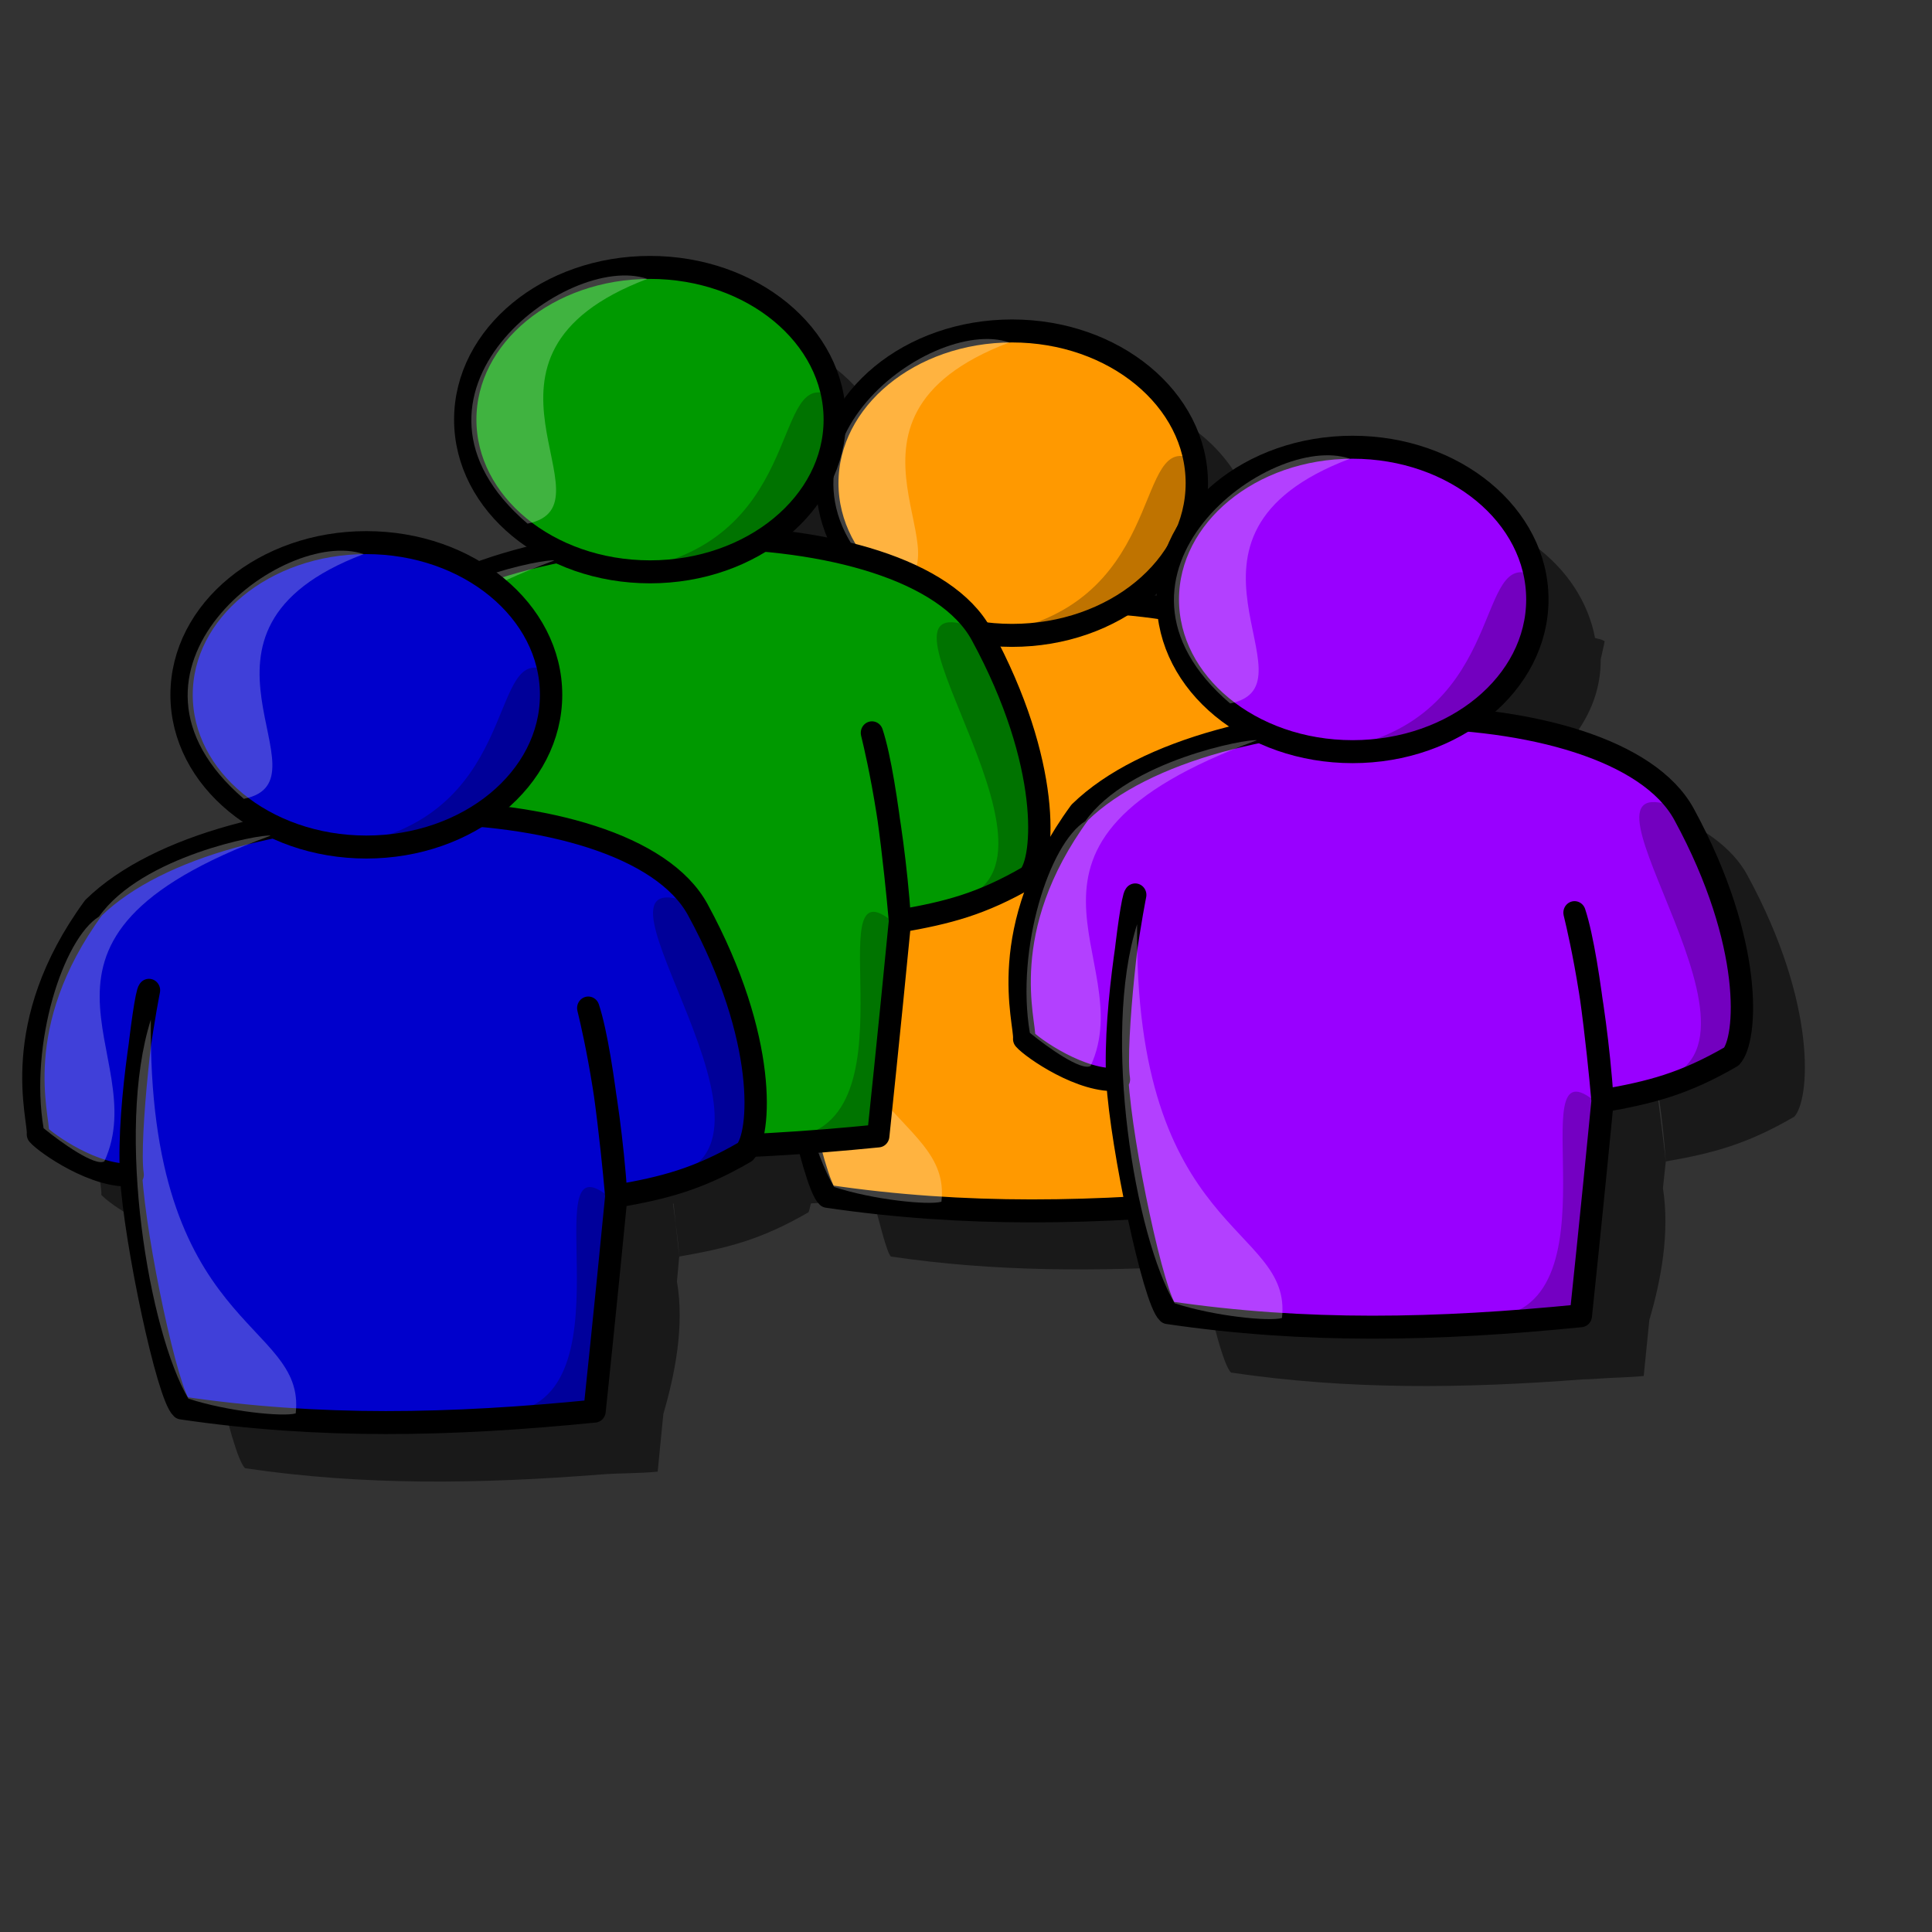 <?xml version="1.0" encoding="UTF-8" standalone="no"?>
<!DOCTYPE svg PUBLIC "-//W3C//DTD SVG 20010904//EN" "http://www.w3.org/TR/2001/REC-SVG-20010904/DTD/svg10.dtd">
<svg xmlns="http://www.w3.org/2000/svg" xmlns:xlink="http://www.w3.org/1999/xlink" height="80pt" width="80pt">
 <rect width="100%" height="100%" fill="#333333" stroke="none"/>
 <path d="m39.375 18.125c-5.628 0-10.187 3.772-10.187 8.406 0 3.182 2.235 5.857 5.406 7.281-1.708 0.332-3.293 0.784-4.782 1.344-1.716-1.08-3.768-1.843-6.093-1.844-5.628 0-10.188 3.772-10.188 8.407 0 3.188 2.224 5.891 5.407 7.312-4.208 0.818-8.029 2.242-10.282 4.438-4.744 6.477-2.976 11.578-3.062 12.5 0.426 0.491 3.136 2.379 5.156 2.219-0.053-1.084 0.131-2.228 0.219-3.407 0.068-1.111 0.032-1.68 0.156-2.812 0.286-2.216 0.594-3.938 0.594-3.938-0.116 0.095-0.377 1.968-0.594 3.938-0.113 0.878-0.084 1.84-0.156 2.812-0.079 1.282-0.245 2.821-0.157 3.407-0.019 0.001-0.042-0.002-0.062 0 0.001 0.019-0.001 0.042 0 0.062 0.22 3.67 2.006 12.103 2.781 12.812 6.568 0.97 12.936 0.87 19.657 0.344 1.053-0.082 2.049-0.049 3.124-0.156 0 0 0.238-2.47 0.313-3.188 0.644-2.21 1.171-4.85 0.75-7.312 0.068-0.693 0.056-0.661 0.125-1.375-0.084-1.212-0.219-1.894-0.344-2.937 0.011 0 0.02 0.03 0.032 0.031 0.141 1.335 0.312 2.906 0.312 2.906 2.629-0.461 4.496-0.913 7.125-2.437 0.073-0.078 0.092-0.362 0.156-0.5 1.135-0.05 2.284-0.103 3.438-0.188 0.34 1.239 0.739 2.915 0.969 3.125 5.723 0.845 11.319 0.831 17.093 0.5 0.605 2.931 1.268 5.522 1.688 5.906 6.492 0.959 12.803 0.883 19.437 0.375 0.286-0.001 0.428-0.016 0.719-0.031 0.89-0.073 1.718-0.066 2.625-0.156 0 0 0.241-2.412 0.312-3.094 0.641-2.175 1.137-4.8 0.75-7.281 0.074-0.741 0.082-0.703 0.157-1.469-0.174-2.503-0.5-4.355-0.781-6.063-0.236-1.618-0.468-3.395-0.782-4.343-0.023-0.056 0.36 1.791 0.782 4.343 0.439 3.017 0.781 6.063 0.781 6.063 2.628-0.461 4.465-0.944 7.093-2.469 0.862-0.922 1.308-6.182-2.593-13.344-1.662-3.053-6.718-4.708-12.469-5.156 2.572-1.524 4.375-3.88 4.375-6.687v-0.063c0.068-0.335 0.185-0.777 0.219-1-0.209-0.141-0.357-0.116-0.532-0.187-0.758-4.019-4.814-7.157-9.906-7.157-4.221 0-7.826 2.112-9.375 5.126 0.48-0.974 0.781-2.042 0.781-3.157 0-0.021 0.001-0.041 0-0.062 0.067-0.33 0.185-0.78 0.219-1-0.213-0.145-0.353-0.116-0.531-0.188-0.765-4.013-4.788-7.125-9.875-7.125-5.628 0-10.187 3.741-10.187 8.375 0 1.511 0.588 2.869 1.437 4.094-1.664-0.443-3.475-0.724-5.406-0.875 2.213-1.31 3.7-3.269 4.093-5.594 0.147-0.47 0.173-0.746 0.25-1.125 0-0.01 0.001-0.021 0-0.031 0.071-0.344 0.184-0.804 0.219-1.031-0.213-0.145-0.353-0.116-0.531-0.188-0.76-4.017-4.784-7.156-9.875-7.156zm29.375 15.187c-0.48 0.974-0.781 2.042-0.781 3.157 0 0.212 0.137 0.385 0.156 0.593-0.942-0.156-1.905-0.265-2.906-0.343 1.501-0.895 2.8-1.984 3.531-3.407z" fill-opacity=".5" fill-rule="evenodd" fill="#000000"/>
 <g fill-rule="evenodd" transform="translate(0 -2.5)">
  <path stroke-linejoin="round" d="m18.815 66.311c0.157-1.63-3.046-10.639 5.584-22.094 13.016-12.332 53.567-12.473 60.659 0.191 7.091 12.664 6.319 21.993 4.753 23.623-4.782 2.696-8.154 3.51-12.936 4.325 0 0-1.177-13.555-2.814-18.359-0.07-0.164 2.026 7.321 2.814 18.363-1.091 10.917-2.182 20.957-2.182 20.957-14.445 1.402-27.638 1.676-41.457-0.307-1.41-1.254-4.666-16.16-5.066-22.65-0.4-7.493 1.793-18.092 1.793-18.092-0.47 0.376-2.182 14.498-1.636 17.992-3.685 0.358-8.728-3.071-9.512-3.949z" transform="matrix(.55 0 0 .566 27.396 15.905)" stroke="#000000" stroke-width="2.242" fill="#ff9900"/>
  <path stroke-linejoin="round" d="m70.329 23.447c0 8.195-8.308 14.847-18.546 14.847s-18.547-6.652-18.547-14.847c0-8.196 8.309-14.848 18.547-14.848 10.238 0 18.546 6.652 18.546 14.848z" transform="matrix(.55 0 0 .566 27.396 15.905)" stroke="#000000" stroke-width="2.242" fill="#ff9900"/>
  <g stroke-width="1pt" fill="#ffffff" fill-opacity="0.25">
   <path d="m51.512 9.72c-8.077-2.692-27.102 11.308-12.025 23.872 9.153-1.796-8.436-16.334 12.025-23.872z" transform="matrix(.55 0 0 .566 27.396 15.905)"/>
   <path d="m42.179 37.181c-0.898-0.18-12.923 1.974-17.231 7.897-3.589 2.154-7 12.384-5.564 20.641 1.795 1.435 5.205 3.769 6.103 3.23 5.025-10.589-11.846-21.538 16.692-31.768z" transform="matrix(.55 0 0 .566 27.396 15.905)"/>
   <path d="m30.153 55.129c-3.589 10.949-0.179 30.512 3.769 36.974 3.949 1.256 9.513 1.795 10.77 1.436 1.076-9.154-14.898-7.898-14.539-38.41z" transform="matrix(.55 0 0 .566 27.396 15.905)"/>
  </g>
  <g stroke-width="1pt">
   <path d="m52.589 37.54c15.256-4.129 11.307-20.462 18.128-15.975-0.539 3.411-2.693 15.436-18.128 15.975z" fill-opacity="0.25" transform="matrix(.55 0 0 .566 27.396 15.905)"/>
   <path d="m81.306 70.565s8.257-1.616 8.616-3.231c1.974-6.282-3.411-21.179-5.923-23.692-12.205-4.308 13.281 24.948-2.693 26.923z" fill-opacity="0.25" transform="matrix(.55 0 0 .566 27.396 15.905)"/>
   <path d="m64.973 93.539s7.898 0.538 8.795-0.898 5.026-14 2.513-20.102c-8.257-6.82 3.051 20.82-11.308 21z" fill-opacity="0.24" transform="matrix(.55 0 0 .566 27.396 15.905)"/>
  </g>
  <path stroke-linejoin="round" d="m18.815 66.311c0.157-1.63-3.046-10.639 5.584-22.094 13.016-12.332 53.567-12.473 60.659 0.191 7.091 12.664 6.319 21.993 4.753 23.623-4.782 2.696-8.154 3.51-12.936 4.325 0 0-1.177-13.555-2.814-18.359-0.07-0.164 2.026 7.321 2.814 18.363-1.091 10.917-2.182 20.957-2.182 20.957-14.445 1.402-27.638 1.676-41.457-0.307-1.41-1.254-4.666-16.16-5.066-22.65-0.4-7.493 1.793-18.092 1.793-18.092-0.47 0.376-2.182 14.498-1.636 17.992-3.685 0.358-8.728-3.071-9.512-3.949z" transform="matrix(.55 0 0 .566 46.197 22.325)" stroke="#000000" stroke-width="2.242" fill="#9900ff"/>
  <path stroke-linejoin="round" d="m70.329 23.447c0 8.195-8.308 14.847-18.546 14.847s-18.547-6.652-18.547-14.847c0-8.196 8.309-14.848 18.547-14.848 10.238 0 18.546 6.652 18.546 14.848z" transform="matrix(.55 0 0 .566 46.197 22.325)" stroke="#000000" stroke-width="2.242" fill="#9900ff"/>
  <g stroke-width="1pt" fill="#ffffff" fill-opacity="0.25">
   <path d="m51.512 9.72c-8.077-2.692-27.102 11.308-12.025 23.872 9.153-1.796-8.436-16.334 12.025-23.872z" transform="matrix(.55 0 0 .566 46.197 22.325)"/>
   <path d="m42.179 37.181c-0.898-0.18-12.923 1.974-17.231 7.897-3.589 2.154-7 12.384-5.564 20.641 1.795 1.435 5.205 3.769 6.103 3.23 5.025-10.589-11.846-21.538 16.692-31.768z" transform="matrix(.55 0 0 .566 46.197 22.325)"/>
   <path d="m30.153 55.129c-3.589 10.949-0.179 30.512 3.769 36.974 3.949 1.256 9.513 1.795 10.77 1.436 1.076-9.154-14.898-7.898-14.539-38.41z" transform="matrix(.55 0 0 .566 46.197 22.325)"/>
  </g>
  <g stroke-width="1pt">
   <path d="m52.589 37.54c15.256-4.129 11.307-20.462 18.128-15.975-0.539 3.411-2.693 15.436-18.128 15.975z" fill-opacity="0.25" transform="matrix(.55 0 0 .566 46.197 22.325)"/>
   <path d="m81.306 70.565s8.257-1.616 8.616-3.231c1.974-6.282-3.411-21.179-5.923-23.692-12.205-4.308 13.281 24.948-2.693 26.923z" fill-opacity="0.25" transform="matrix(.55 0 0 .566 46.197 22.325)"/>
   <path d="m64.973 93.539s7.898 0.538 8.795-0.898 5.026-14 2.513-20.102c-8.257-6.82 3.051 20.82-11.308 21z" fill-opacity="0.24" transform="matrix(.55 0 0 .566 46.197 22.325)"/>
  </g>
  <path stroke-linejoin="round" d="m18.815 66.311c0.157-1.63-3.046-10.639 5.584-22.094 13.016-12.332 53.567-12.473 60.659 0.191 7.091 12.664 6.319 21.993 4.753 23.623-4.782 2.696-8.154 3.51-12.936 4.325 0 0-1.177-13.555-2.814-18.359-0.07-0.164 2.026 7.321 2.814 18.363-1.091 10.917-2.182 20.957-2.182 20.957-14.445 1.402-27.638 1.676-41.457-0.307-1.41-1.254-4.666-16.16-5.066-22.65-0.4-7.493 1.793-18.092 1.793-18.092-0.47 0.376-2.182 14.498-1.636 17.992-3.685 0.358-8.728-3.071-9.512-3.949z" transform="matrix(.55 0 0 .566 7.407 12.397)" stroke="#000000" stroke-width="2.242" fill="#009900"/>
  <path stroke-linejoin="round" d="m70.329 23.447c0 8.195-8.308 14.847-18.546 14.847s-18.547-6.652-18.547-14.847c0-8.196 8.309-14.848 18.547-14.848 10.238 0 18.546 6.652 18.546 14.848z" transform="matrix(.55 0 0 .566 7.407 12.397)" stroke="#000000" stroke-width="2.242" fill="#009900"/>
  <g stroke-width="1pt" fill="#ffffff" fill-opacity="0.25">
   <path d="m51.512 9.72c-8.077-2.692-27.102 11.308-12.025 23.872 9.153-1.796-8.436-16.334 12.025-23.872z" transform="matrix(.55 0 0 .566 7.407 12.397)"/>
   <path d="m42.179 37.181c-0.898-0.18-12.923 1.974-17.231 7.897-3.589 2.154-7 12.384-5.564 20.641 1.795 1.435 5.205 3.769 6.103 3.23 5.025-10.589-11.846-21.538 16.692-31.768z" transform="matrix(.55 0 0 .566 7.407 12.397)"/>
   <path d="m30.153 55.129c-3.589 10.949-0.179 30.512 3.769 36.974 3.949 1.256 9.513 1.795 10.77 1.436 1.076-9.154-14.898-7.898-14.539-38.41z" transform="matrix(.55 0 0 .566 7.407 12.397)"/>
  </g>
  <g stroke-width="1pt">
   <path d="m52.589 37.54c15.256-4.129 11.307-20.462 18.128-15.975-0.539 3.411-2.693 15.436-18.128 15.975z" fill-opacity="0.25" transform="matrix(.55 0 0 .566 7.407 12.397)"/>
   <path d="m81.306 70.565s8.257-1.616 8.616-3.231c1.974-6.282-3.411-21.179-5.923-23.692-12.205-4.308 13.281 24.948-2.693 26.923z" fill-opacity="0.25" transform="matrix(.55 0 0 .566 7.407 12.397)"/>
   <path d="m64.973 93.539s7.898 0.538 8.795-0.898 5.026-14 2.513-20.102c-8.257-6.82 3.051 20.82-11.308 21z" fill-opacity="0.24" transform="matrix(.55 0 0 .566 7.407 12.397)"/>
  </g>
  <path stroke-linejoin="round" d="m18.815 66.311c0.157-1.63-3.046-10.639 5.584-22.094 13.016-12.332 53.567-12.473 60.659 0.191 7.091 12.664 6.319 21.993 4.753 23.623-4.782 2.696-8.154 3.51-12.936 4.325 0 0-1.177-13.555-2.814-18.359-0.07-0.164 2.026 7.321 2.814 18.363-1.091 10.917-2.182 20.957-2.182 20.957-14.445 1.402-27.638 1.676-41.457-0.307-1.41-1.254-4.666-16.16-5.066-22.65-0.4-7.493 1.793-18.092 1.793-18.092-0.47 0.376-2.182 14.498-1.636 17.992-3.685 0.358-8.728-3.071-9.512-3.949z" transform="matrix(.55 0 0 .566 -8.255 27.591)" stroke="#000000" stroke-width="2.242" fill="#0000cc"/>
  <path stroke-linejoin="round" d="m70.329 23.447c0 8.195-8.308 14.847-18.546 14.847s-18.547-6.652-18.547-14.847c0-8.196 8.309-14.848 18.547-14.848 10.238 0 18.546 6.652 18.546 14.848z" transform="matrix(.55 0 0 .566 -8.255 27.591)" stroke="#000000" stroke-width="2.242" fill="#0000cc"/>
  <g stroke-width="1pt" fill="#ffffff" fill-opacity="0.25">
   <path d="m51.512 9.72c-8.077-2.692-27.102 11.308-12.025 23.872 9.153-1.796-8.436-16.334 12.025-23.872z" transform="matrix(.55 0 0 .566 -8.255 27.591)"/>
   <path d="m42.179 37.181c-0.898-0.18-12.923 1.974-17.231 7.897-3.589 2.154-7 12.384-5.564 20.641 1.795 1.435 5.205 3.769 6.103 3.23 5.025-10.589-11.846-21.538 16.692-31.768z" transform="matrix(.55 0 0 .566 -8.255 27.591)"/>
   <path d="m30.153 55.129c-3.589 10.949-0.179 30.512 3.769 36.974 3.949 1.256 9.513 1.795 10.77 1.436 1.076-9.154-14.898-7.898-14.539-38.41z" transform="matrix(.55 0 0 .566 -8.255 27.591)"/>
  </g>
  <g stroke-width="1pt">
   <path d="m52.589 37.54c15.256-4.129 11.307-20.462 18.128-15.975-0.539 3.411-2.693 15.436-18.128 15.975z" fill-opacity="0.25" transform="matrix(.55 0 0 .566 -8.255 27.591)"/>
   <path d="m81.306 70.565s8.257-1.616 8.616-3.231c1.974-6.282-3.411-21.179-5.923-23.692-12.205-4.308 13.281 24.948-2.693 26.923z" fill-opacity="0.25" transform="matrix(.55 0 0 .566 -8.255 27.591)"/>
   <path d="m64.973 93.539s7.898 0.538 8.795-0.898 5.026-14 2.513-20.102c-8.257-6.82 3.051 20.82-11.308 21z" fill-opacity="0.24" transform="matrix(.55 0 0 .566 -8.255 27.591)"/>
  </g>
 </g>
 <rdf:RDF xmlns:rdf="http://www.w3.org/1999/02/22-rdf-syntax-ns#" xmlns="http://web.resource.org/cc/" xmlns:dc="http://purl.org/dc/elements/1.1/">
  <Work rdf:about="">
   <dc:title>Clipart by Nicu Buculei - head1</dc:title>
   <dc:rights>
    <Agent>
     <dc:title>Nicu Buculei</dc:title>
    </Agent>
   </dc:rights>
   <dc:type rdf:resource="http://purl.org/dc/dcmitype/StillImage"/>
   <license rdf:resource="http://web.resource.org/cc/PublicDomain"/>
  </Work>
  <License rdf:about="http://web.resource.org/cc/PublicDomain">
   <permits rdf:resource="http://web.resource.org/cc/Reproduction"/>
   <permits rdf:resource="http://web.resource.org/cc/Distribution"/>
   <permits rdf:resource="http://web.resource.org/cc/DerivativeWorks"/>
  </License>
 </rdf:RDF>
</svg>
